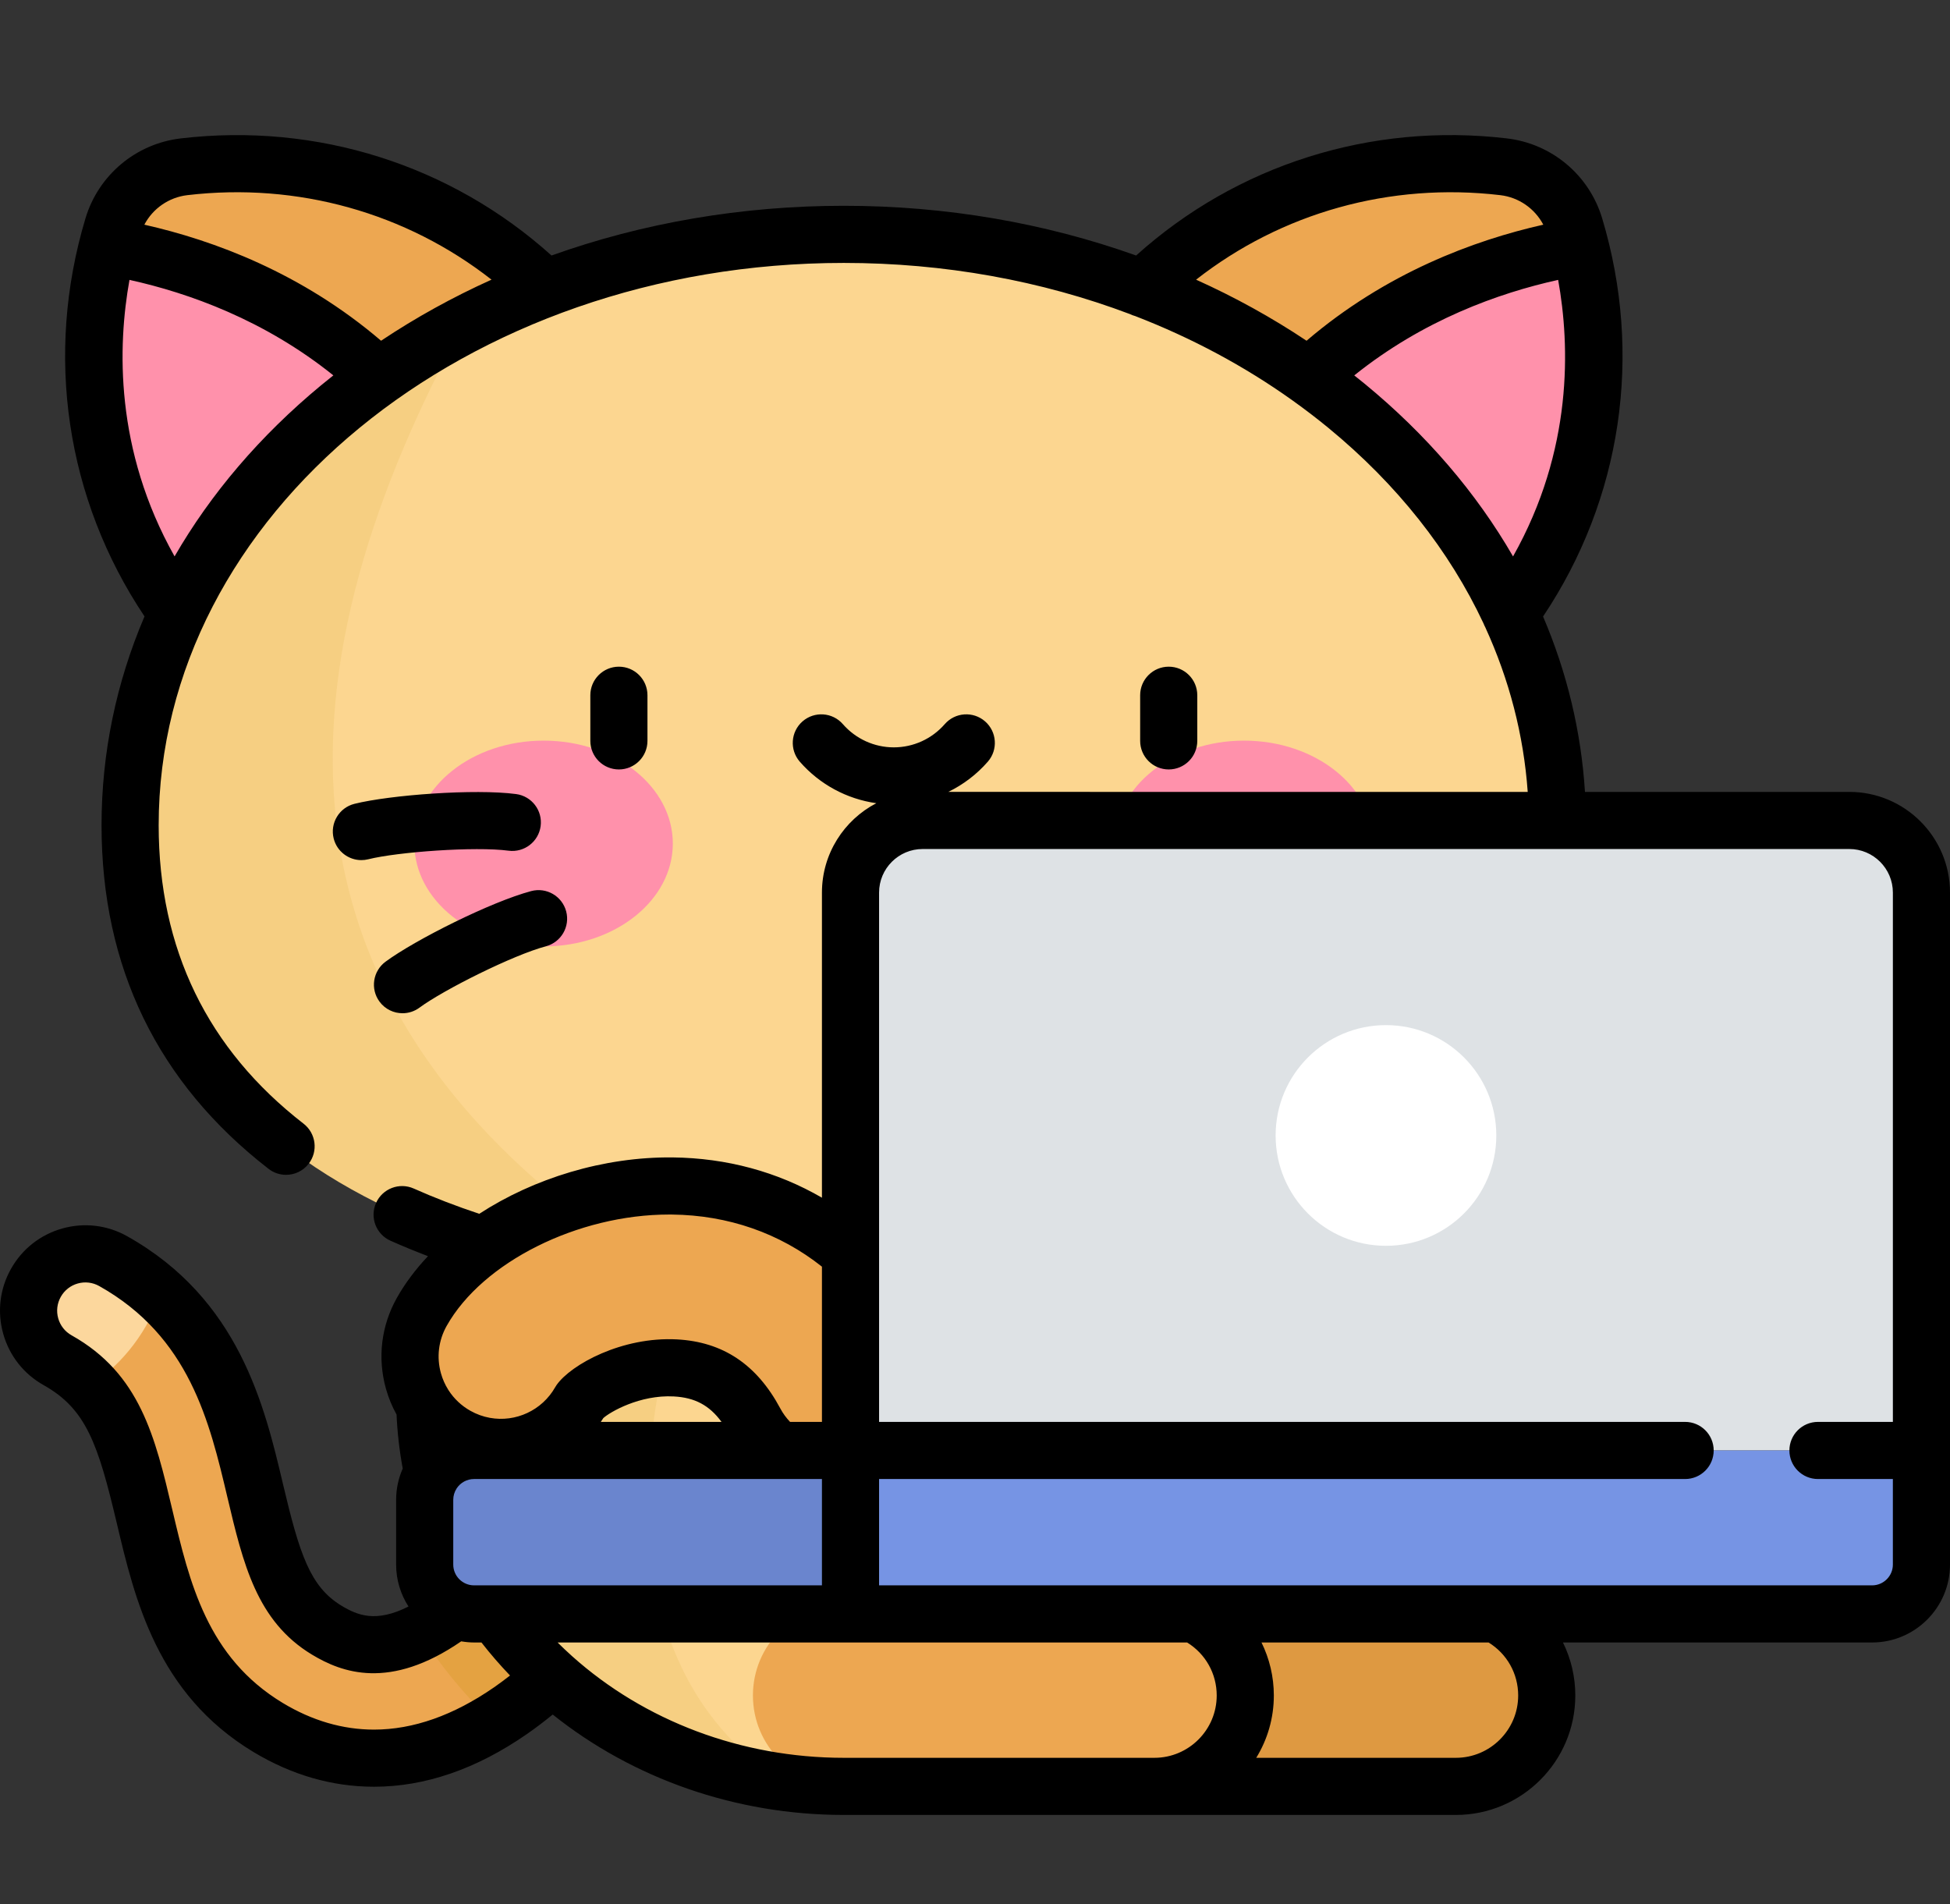 <?xml version="1.0" encoding="iso-8859-1"?>
<!-- Generator: Adobe Illustrator 19.0.0, SVG Export Plug-In . SVG Version: 6.00 Build 0)  -->
<svg version="1.1" id="Capa_1" xmlns="http://www.w3.org/2000/svg" xmlns:xlink="http://www.w3.org/1999/xlink" x="0px" y="0px"
	 viewBox="0 0 512 500" style="enable-background:new 0 0 512 500;" xml:space="preserve">
<rect x="0" y="0" width="512" height="500" fill="#333333" stroke="none"/>
<path style="fill:#EDA751;" d="M382.253,469.034h-81.541c-13.18,0-23.865-10.684-23.865-23.865s10.685-23.865,23.865-23.865h81.541
	c13.18,0,23.865,10.685,23.865,23.865C406.118,458.351,395.434,469.034,382.253,469.034z"/>
<path style="opacity:0.2;fill:#A35F00;enable-background:new    ;" d="M382.253,469.034h-81.541
	c-13.18,0-23.865-10.684-23.865-23.865s10.685-23.865,23.865-23.865h81.541c13.18,0,23.865,10.685,23.865,23.865
	C406.118,458.351,395.434,469.034,382.253,469.034z"/>
<path style="fill:#EDA751;" d="M98.203,461.628c-11.19,0-20.628-3.724-27.832-8.073c-22.54-13.609-27.779-35.772-32.402-55.324
	c-4.779-20.213-8.438-33.01-22.842-41.087c-7.185-4.028-9.743-13.12-5.713-20.305c4.027-7.184,13.115-9.746,20.305-5.713
	c26.56,14.893,32.504,40.038,37.28,60.243c4.327,18.301,7.55,29.863,18.79,36.648c6.977,4.211,16.145,7.102,31.257-3.378
	c12.717-8.821,24.629-23.517,35.14-36.483c1.232-1.52,2.437-3.005,3.613-4.447c5.215-6.38,14.611-7.324,20.988-2.115
	c6.38,5.212,7.326,14.609,2.115,20.988c-1.155,1.413-2.335,2.87-3.542,4.359c-11.183,13.796-25.101,30.965-41.311,42.208
	C120.814,458.331,108.733,461.628,98.203,461.628z"/>
<path style="opacity:0.2;fill:#C18F00;enable-background:new    ;" d="M176.788,381.596c-6.376-5.209-15.773-4.265-20.988,2.115
	c-1.177,1.441-2.382,2.927-3.614,4.447c-10.511,12.966-22.423,27.662-35.14,36.483c-2.446,1.697-4.735,3.038-6.886,4.085
	c5.397,8.536,11.87,16.403,19.247,23.432c1.531-0.925,3.077-1.921,4.641-3.006c16.21-11.244,30.128-28.413,41.311-42.208
	c1.207-1.489,2.388-2.946,3.542-4.359C184.114,396.204,183.168,386.808,176.788,381.596z"/>
<path style="fill:#FCD79D;" d="M29.72,331.125c-7.19-4.033-16.278-1.471-20.305,5.713c-4.03,7.185-1.472,16.277,5.713,20.305
	c3.421,1.918,6.23,4.107,8.598,6.594c6.687-4.373,14.254-12.124,18.346-23.739C38.535,336.773,34.461,333.783,29.72,331.125z"/>
<ellipse style="fill:#FCD690;" cx="221.556" cy="366.757" rx="110.068" ry="102.279"/>
<path style="opacity:0.1;fill:#C18F00;enable-background:new    ;" d="M205.483,467.945
	c-50.299-33.024-34.711-100.708-26.173-130.308V272.28c-39.823,15.395-67.826,51.892-67.826,94.472
	C111.485,418.167,152.312,460.716,205.483,467.945z"/>
<path style="fill:#EDA751;" d="M154.571,189.397c21.539-18.073,35.92-48.412,5.539-93.263
	c-30.621-45.204-76.209-56.535-111.8-52.342c-8.775,1.034-16.137,7.212-18.679,15.674c-10.31,34.323-7.067,81.187,32.134,119.191
	C100.657,216.364,133.032,207.47,154.571,189.397z"/>
<path style="fill:#FF91AB;" d="M28.198,64.718c-8.452,33.747-3.673,77.836,33.566,113.939c33.712,32.684,62.52,30.348,83.626,17.379
	C130.873,97.497,67.465,71.368,28.198,64.718z"/>
<path style="fill:#EDA751;" d="M288.542,189.397c-21.539-18.073-35.919-48.412-5.539-93.263
	c30.621-45.204,76.209-56.535,111.8-52.342c8.775,1.034,16.137,7.212,18.679,15.674c10.31,34.323,7.067,81.187-32.134,119.191
	C342.456,216.364,310.081,207.47,288.542,189.397z"/>
<path style="fill:#FF91AB;" d="M414.915,64.718c8.452,33.747,3.673,77.836-33.566,113.939
	c-33.712,32.684-62.52,30.348-83.626,17.379C312.24,97.497,375.648,71.368,414.915,64.718z"/>
<path style="fill:#FCD690;" d="M408.953,216.675c0,85.683-83.9,123.21-187.396,123.21S34.161,302.358,34.161,216.675
	s83.9-155.143,187.396-155.143S408.953,130.992,408.953,216.675z"/>
<path style="opacity:0.1;fill:#C18F00;enable-background:new    ;" d="M121.496,85.487c-52.482,27.494-87.336,75.969-87.336,131.189
	c0,73.656,62,111.725,145.15,120.962C59.95,266.341,75.517,170.439,121.496,85.487z"/>
<g>
	<ellipse style="fill:#FF91AB;" cx="142.727" cy="221.479" rx="33.931" ry="27.02"/>
	<ellipse style="fill:#FF91AB;" cx="326.635" cy="221.479" rx="33.931" ry="27.02"/>
</g>
<g>
	<path style="fill:#EDA751;" d="M303.099,469.034h-81.542c-13.18,0-23.865-10.684-23.865-23.865s10.685-23.865,23.865-23.865h81.542
		c13.181,0,23.865,10.685,23.865,23.865C326.964,458.351,316.279,469.034,303.099,469.034z"/>
	<path style="fill:#EDA751;" d="M127.282,379.65c-2.548-0.461-5.063-1.349-7.447-2.69c-11.488-6.461-15.562-21.012-9.099-32.5
		c10.941-19.451,38.6-33.357,65.768-33.067c27.334,0.296,50.606,14.676,63.86,39.461c6.215,11.623,1.831,26.083-9.792,32.298
		c-11.622,6.216-26.083,1.832-32.298-9.792c-4.907-9.176-11.559-13.693-20.932-14.197c-12.065-0.656-22.983,5.836-25.065,8.796
		C147.14,376.997,136.978,381.406,127.282,379.65z M152.334,367.86c0,0.002-0.002,0.004-0.004,0.007
		C152.332,367.864,152.334,367.862,152.334,367.86z"/>
</g>
<path style="fill:#DEE2E5;" d="M504.499,380.834H223.314V234.357c0-10.459,8.479-18.937,18.937-18.937h243.312
	c10.459,0,18.937,8.479,18.937,18.937L504.499,380.834L504.499,380.834z"/>
<g>
	<path style="fill:#7694E4;" d="M504.499,380.834H223.314v42.919h268.229c7.156,0,12.956-5.801,12.956-12.956V380.834z"/>
	<path style="fill:#7694E4;" d="M124.464,380.834h98.85v42.919h-98.85c-7.156,0-12.956-5.801-12.956-12.956V393.79
		C111.509,386.635,117.31,380.834,124.464,380.834z"/>
</g>
<path style="opacity:0.1;enable-background:new    ;" d="M124.464,380.834h98.85v42.919h-98.85c-7.156,0-12.956-5.801-12.956-12.956
	V393.79C111.509,386.635,117.31,380.834,124.464,380.834z"/>
<circle style="fill:#FFFFFF;" cx="363.904" cy="298.128" r="28.972"/>
<path d="M139.482,233.963c-10.569,2.807-30.512,12.824-38.253,18.54c-3.333,2.461-4.04,7.156-1.58,10.488
	c1.471,1.992,3.74,3.047,6.04,3.047c1.548,0,3.108-0.477,4.448-1.467c6.376-4.707,24.62-13.834,33.195-16.11
	c4.003-1.063,6.387-5.17,5.324-9.174C147.593,235.284,143.486,232.901,139.482,233.963z M314.364,194.527v-11.982
	c0-4.143-3.357-7.5-7.5-7.5s-7.5,3.357-7.5,7.5v11.982c0,4.143,3.357,7.5,7.5,7.5S314.364,198.67,314.364,194.527z M170,194.527
	v-11.982c0-4.143-3.357-7.5-7.5-7.5s-7.5,3.357-7.5,7.5v11.982c0,4.143,3.357,7.5,7.5,7.5C166.643,202.027,170,198.67,170,194.527z
	 M485.563,207.92h-69.407c-1.004-15.909-4.738-31.383-11.002-46.049c20.62-30.81,26.296-68.662,15.512-104.563
	c-3.409-11.348-13.216-19.577-24.984-20.964c-35.767-4.221-70.977,6.969-97.377,30.744c-23.946-8.553-49.944-13.055-76.748-13.055
	c-26.817,0-52.813,4.5-76.753,13.051c-26.4-23.772-61.602-34.953-97.372-30.74c-11.769,1.387-21.575,9.616-24.984,20.965
	C11.668,93.2,17.338,131.04,37.945,161.846c-7.416,17.354-11.283,35.837-11.283,54.83c0,37.316,14.757,67.671,43.858,90.219
	c1.367,1.059,2.983,1.572,4.589,1.571c2.239,0,4.456-0.999,5.934-2.906c2.537-3.274,1.939-7.985-1.335-10.523
	c-25.246-19.559-38.046-45.924-38.046-78.361c0-81.41,80.701-147.643,179.897-147.643c26.363,0,51.856,4.64,75.119,13.432
	c0.451,0.224,0.918,0.399,1.397,0.526c14.77,5.71,28.618,13.107,41.19,22.07c0.057,0.041,0.113,0.085,0.171,0.124
	c3.205,2.291,6.331,4.679,9.364,7.171c18.062,14.844,31.809,32.307,40.72,51.333c0.124,0.338,0.279,0.665,0.451,0.984
	c6.3,13.744,10.09,28.289,11.154,43.246H248.99c3.91-1.903,7.452-4.577,10.378-7.934c2.722-3.123,2.395-7.86-0.727-10.582
	c-3.125-2.722-7.862-2.396-10.582,0.727c-3.377,3.875-8.253,6.098-13.377,6.098s-9.999-2.223-13.376-6.098
	c-2.723-3.122-7.46-3.447-10.582-0.727c-3.122,2.722-3.448,7.459-0.727,10.582c5.209,5.977,12.359,9.81,20.094,10.907
	c-8.474,4.409-14.278,13.268-14.278,23.464v80.114c-11.695-6.794-25.013-10.424-39.229-10.578
	c-18.089-0.18-36.411,5.479-50.748,14.809c-6.006-2.003-11.787-4.219-17.196-6.634c-3.782-1.688-8.217,0.009-9.905,3.792
	c-1.688,3.782,0.009,8.217,3.792,9.905c3.176,1.417,6.472,2.766,9.845,4.056c-3.229,3.421-5.995,7.089-8.172,10.959
	c-4.107,7.303-5.126,15.768-2.867,23.835c0.671,2.396,1.612,4.667,2.787,6.79c0.214,4.751,0.757,9.497,1.623,14.175
	c-1.107,2.516-1.733,5.29-1.733,8.21v17.007c0,4.056,1.201,7.83,3.245,11.013c-8.551,4.317-13.383,2.324-17.587-0.212
	c-8.253-4.983-11.021-13.564-15.368-31.955c-4.844-20.491-11.479-48.555-40.909-65.059c-5.226-2.932-11.275-3.651-17.041-2.028
	c-5.762,1.622-10.548,5.392-13.476,10.614c-2.928,5.222-3.648,11.272-2.026,17.036c1.621,5.764,5.391,10.551,10.613,13.479
	c11.152,6.254,14.273,15.383,19.211,36.273c4.718,19.951,10.588,44.779,35.825,60.017c10.061,6.073,20.729,9.152,31.708,9.152
	c13.407,0,26.905-4.648,40.119-13.814c2.257-1.565,4.513-3.282,6.801-5.143c21.048,16.821,48.033,26.364,76.434,26.364h160.696
	c17.295,0,31.365-14.07,31.365-31.364c0-4.952-1.152-9.683-3.242-13.918h81.168c11.279,0,20.456-9.177,20.456-20.456V234.357
	C511.999,219.779,500.14,207.92,485.563,207.92z M84.265,101.195c-16.015,13.259-28.919,28.427-38.427,44.893
	c-15.745-27.959-14.96-55.284-11.84-72.601c15.685,3.463,35.46,10.57,53.528,25.073C86.429,99.428,85.341,100.304,84.265,101.195z
	 M100.055,89.464C79.24,71.673,56.135,63.101,37.899,58.992c2.232-4.231,6.417-7.177,11.287-7.752
	c28.934-3.403,57.437,4.627,79.869,22.187C118.894,78.007,109.192,83.366,100.055,89.464z M343.055,89.466
	c-9.137-6.097-18.842-11.452-29.006-16.033c22.434-17.565,50.938-25.598,79.877-22.192c4.871,0.575,9.056,3.52,11.288,7.752
	C386.977,63.101,363.871,71.673,343.055,89.466z M397.272,146.096c-9.614-16.656-22.704-31.977-38.95-45.328
	c-0.905-0.744-1.823-1.473-2.743-2.2c18.072-14.508,37.849-21.616,53.537-25.08C412.237,90.807,413.02,118.135,397.272,146.096z
	 M117.274,348.136c9.427-16.76,34.439-29.247,58.416-29.247c0.244,0,0.49,0.001,0.733,0.004
	c14.764,0.159,28.309,4.884,39.391,13.686v40.754h-8.376c-0.992-1.05-1.857-2.215-2.549-3.511
	c-6.184-11.563-15.063-17.499-27.139-18.148c-14.398-0.77-27.818,6.582-31.607,11.972c-0.138,0.195-0.266,0.398-0.384,0.606
	c-3.429,6.03-10.313,9.254-17.14,8.018c-1.785-0.323-3.504-0.945-5.108-1.849c-2.357-1.325-4.304-3.171-5.728-5.381
	c-0.033-0.05-0.062-0.104-0.096-0.153c-0.831-1.322-1.479-2.77-1.911-4.315C114.598,356.363,115.13,351.946,117.274,348.136z
	 M189.447,373.334h-31.694c0.219-0.334,0.45-0.658,0.657-1.002c1.689-1.539,9.532-6.173,18.531-5.679
	C182.397,366.946,186.228,368.94,189.447,373.334z M129.774,442.989c-10.656,7.392-21.278,11.14-31.571,11.14
	c-8.208,0-16.268-2.353-23.955-6.994c-19.843-11.98-24.488-31.628-28.98-50.629c-4.542-19.213-8.465-35.807-26.473-45.903
	c-1.726-0.968-2.974-2.552-3.51-4.458c-0.537-1.907-0.299-3.909,0.671-5.638c0.969-1.728,2.552-2.975,4.457-3.512
	c1.904-0.536,3.907-0.299,5.638,0.673c23.688,13.282,28.981,35.673,33.65,55.427c4.133,17.483,7.702,32.583,22.213,41.344
	c7.81,4.713,20.357,9.463,39.184-3.487c1.098,0.183,2.217,0.301,3.366,0.301h1.947c2.355,3.026,4.864,5.914,7.504,8.671
	C132.524,441.007,131.145,442.038,129.774,442.989z M124.464,416.253c-3.009,0-5.456-2.447-5.456-5.456V393.79
	c0-1.079,0.319-2.083,0.862-2.931c0.026-0.039,0.048-0.08,0.073-0.12c0.982-1.451,2.642-2.406,4.521-2.406h91.349v27.92
	L124.464,416.253L124.464,416.253z M303.099,461.534h-81.542c-26.927,0-52.36-9.709-71.3-26.647
	c-0.066-0.063-0.133-0.124-0.201-0.184c-1.245-1.119-2.463-2.269-3.65-3.451h165.287c4.826,2.973,7.771,8.169,7.771,13.918
	C319.464,454.194,312.122,461.534,303.099,461.534z M382.253,461.534h-52.409c2.928-4.767,4.62-10.371,4.62-16.364
	c0-4.952-1.152-9.683-3.242-13.918h59.626c4.826,2.973,7.771,8.169,7.771,13.918C398.618,454.194,391.277,461.534,382.253,461.534z
	 M496.999,373.334h-19.667c-4.143,0-7.5,3.357-7.5,7.5s3.357,7.5,7.5,7.5h19.667v22.464c0,3.009-2.447,5.456-5.456,5.456H230.814
	v-27.92h211.638c4.143,0,7.5-3.357,7.5-7.5s-3.357-7.5-7.5-7.5H230.814V234.357c0-6.307,5.131-11.438,11.438-11.438h243.311
	c6.307,0,11.438,5.131,11.438,11.438v138.977H496.999z M135.5,208.49c-10.838-1.43-33.095,0.232-42.433,2.565
	c-4.019,1.005-6.461,5.077-5.457,9.096c0.853,3.407,3.91,5.683,7.271,5.683c0.603,0,1.215-0.073,1.825-0.226
	c7.688-1.923,28.032-3.41,36.829-2.247c4.092,0.541,7.875-2.345,8.418-6.453C142.496,212.802,139.607,209.033,135.5,208.49z"/>
<g>
</g>
<g>
</g>
<g>
</g>
<g>
</g>
<g>
</g>
<g>
</g>
<g>
</g>
<g>
</g>
<g>
</g>
<g>
</g>
<g>
</g>
<g>
</g>
<g>
</g>
<g>
</g>
<g>
</g>
</svg>
